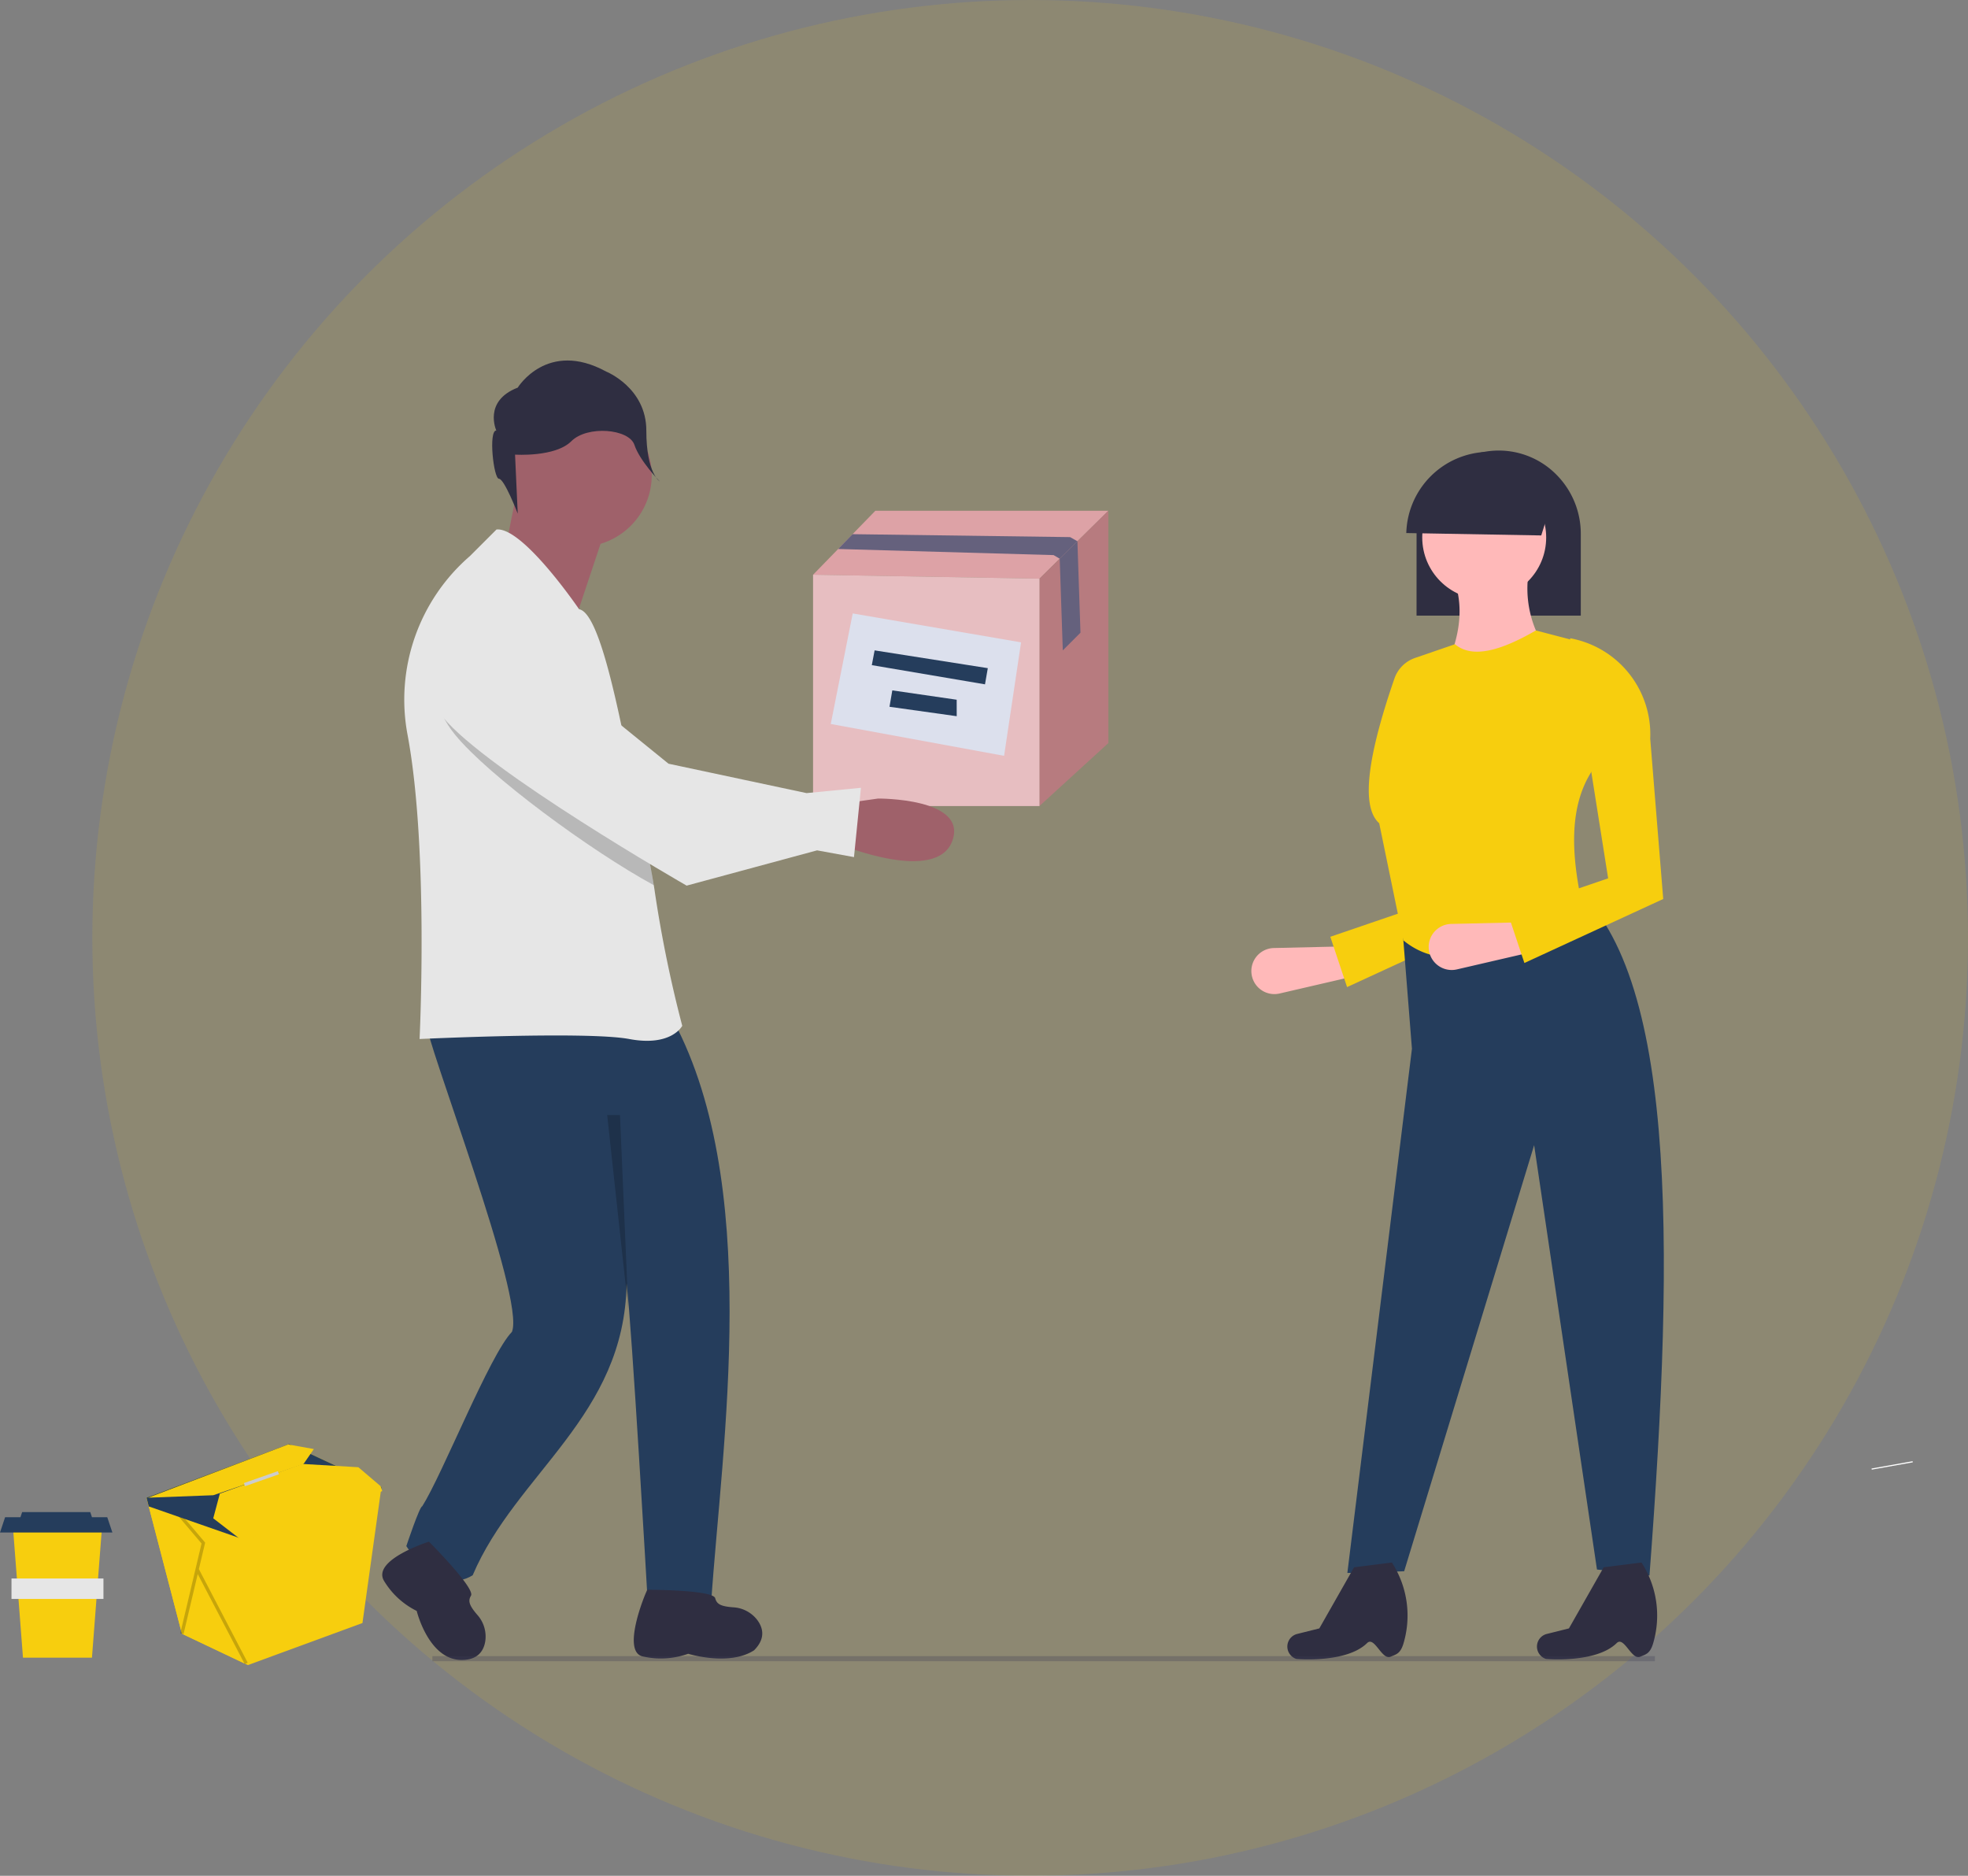 <svg xmlns="http://www.w3.org/2000/svg" width="350.442" height="334" viewBox="0 0 350.442 334">
  <rect x="0" y="0" width="350.442" height="334" fill="#808080" stroke="none"/>
  <g id="Сгруппировать_12319" data-name="Сгруппировать 12319" transform="translate(-208.558 -1502)">
    <circle id="Эллипс_51" data-name="Эллипс 51" cx="167" cy="167" r="167" transform="translate(225 1502)" fill="#f7ce0e" opacity="0.116"/>
    <path id="Контур_7398" data-name="Контур 7398" d="M277.27,44.344l-2.835,14.175,13.23,9.923,6.143-18.428Z" transform="translate(23.956 1542.018)" fill="#9f616a"/>
    <circle id="Эллипс_122" data-name="Эллипс 122" cx="12.758" cy="12.758" r="12.758" transform="translate(299.1 1573.84)" fill="#9f616a"/>
    <path id="Контур_7399" data-name="Контур 7399" d="M341.152,449.883c.058,4.116,17.985,49.926,15.5,55.891-3.924,4.011-12.363,25.358-15.969,31.053-.472,0-2.835,7.088-2.835,7.088s5.67,8.978,11.813,5.2c7.724-18.166,27.068-28.3,27.409-51.975.934,7.479,3.69,55.489,3.69,55.489s-.529.224,11.372,1.365c1.848-27.865,9.4-75.27-7.505-105.053C379.426,446.575,341.152,449.883,341.152,449.883Z" transform="translate(-56.936 1233.381)" fill="#253d5c"/>
    <path id="Контур_7400" data-name="Контур 7400" d="M429.3,675.852c-.552,1.062-4.514,10.868-.909,11.852a14.485,14.485,0,0,0,8.188-.455s7.278,2.274,11.732-.616c2.079-2.079,1.606-3.969.614-5.339a5.787,5.787,0,0,0-4.293-2.314c-2.26-.161-2.978-.58-3.237-1.616C441.013,675.852,429.3,675.852,429.3,675.852Z" transform="translate(-105.477 1109.22)" fill="#2f2e41"/>
    <path id="Контур_7401" data-name="Контур 7401" d="M336.745,657.027s-10.156,3.207-8.018,6.949a14.062,14.062,0,0,0,5.84,5.385s2.118,8.732,8,8.732c2.94,0,3.942-1.67,4.209-3.341a5.787,5.787,0,0,0-1.4-4.672c-1.484-1.712-1.7-2.516-1.146-3.431C345.03,665.312,336.745,657.027,336.745,657.027Z" transform="translate(-51.805 1119.482)" fill="#2f2e41"/>
    <path id="Контур_7402" data-name="Контур 7402" d="M386.534,349.167s-1.892,3.78-9.452,2.361-37.327,0-37.327,0,1.651-33.784-2.129-54.1a33.8,33.8,0,0,1,11.1-31.9l4.726-4.726c4.726-.469,14.706,14.2,14.706,14.2,3.284.55,6.35,14.51,8.966,27.72.155.755.3,1.5.446,2.247,1.205,6.159,2.884,13.014,3.889,19.168.073.437.141.869.2,1.3a224.951,224.951,0,0,0,4.867,23.731Z" transform="translate(-56.482 1335.48)" fill="#e6e6e6"/>
    <path id="Контур_7403" data-name="Контур 7403" d="M372.2,207.125s-2.385-5.248,3.816-7.633c0,0,5.248-8.587,15.743-2.862,0,0,7.156,2.862,7.156,10.5s2.385,9.064,2.385,9.064-3.552-3.644-4.506-6.507-8.374-3.512-11.237-.649-10.018,2.385-10.018,2.385l.477,10.5s-2.385-6.2-3.339-6.2S370.767,207.125,372.2,207.125Z" transform="translate(-75.266 1371.529)" fill="#2f2e41"/>
    <path id="Контур_7404" data-name="Контур 7404" d="M388.356,346.366c-11.272-6.127-29.53-19.564-35.421-26.833-7.765-9.575.705-16.853.705-16.853,9.6-6.059,21.083,14.729,21.083,14.729l9.3,7.542c.155.755.3,1.5.446,2.247C385.673,333.356,387.351,340.211,388.356,346.366Z" transform="translate(-63.376 1313.249)" opacity="0.2"/>
    <path id="Контур_7407" data-name="Контур 7407" d="M316.92,295.362l1.481,34.607-3.755-34.607Z" transform="translate(2.036 1405.182)" opacity="0.2"/>
    <path id="Контур_7408" data-name="Контур 7408" d="M750.887,429.269l-13.445,3.115a4.1,4.1,0,0,1-4.894-2.957h0a4.1,4.1,0,0,1,3.873-5.14l12.987-.3Z" transform="translate(-301.027 1246.519)" fill="#ffb9b9"/>
    <path id="Контур_7409" data-name="Контур 7409" d="M766.309,371.731l-2.986-8.958,17.9-6.115-4.751-41.842h0c8.555,1.555,12.626,8.282,12.244,16.969l2.316,28.552Z" transform="translate(-317.876 1306.03)" fill="#f7ce0e"/>
    <path id="Контур_7410" data-name="Контур 7410" d="M797.079,259.3h29.247V244.76a14.92,14.92,0,0,0-4.284-10.5,14.415,14.415,0,0,0-10.341-4.351,14.646,14.646,0,0,0-14.618,14.465c0,.133,0,.26,0,.389Z" transform="translate(-336.277 1352.317)" fill="#2f2e41"/>
    <path id="Контур_7411" data-name="Контур 7411" d="M823.791,521.514l-9.349-1.073L803.254,444.88,780.11,520.748l-10.116.307,11.5-93.34-1.686-21.3,28.661-9.043C828.764,411.538,828.344,461.59,823.791,521.514Z" transform="translate(-321.512 1261.029)" fill="#253d5c"/>
    <circle id="Эллипс_123" data-name="Эллипс 123" cx="11.035" cy="11.035" r="11.035" transform="translate(461.816 1586.668)" fill="#ffb9b9"/>
    <path id="Контур_7412" data-name="Контур 7412" d="M825.42,290.842l-18.7,4.9c3.15-6.059,4.159-11.714,2.452-16.859l13.181-2.146A19.23,19.23,0,0,0,825.42,290.842Z" transform="translate(-341.533 1326.786)" fill="#ffb9b9"/>
    <path id="Контур_7413" data-name="Контур 7413" d="M816.255,348.607c-10.488,6.67-22.7,14.332-31.726,6.9l-4.292-20.844c-3.411-3.038-1.9-12.413,2.713-25.775a5.911,5.911,0,0,1,3.664-3.66l7.111-2.444c3.151,2.65,8.317,1.07,14.407-2.452l7.05,1.839,3.065,22.99C813.822,331.787,814.595,340.614,816.255,348.607Z" transform="translate(-326.084 1313.928)" fill="#f7ce0e"/>
    <path id="Контур_7414" data-name="Контур 7414" d="M820.3,419.835l-13.445,3.115a4.1,4.1,0,0,1-4.894-2.957h0a4.1,4.1,0,0,1,3.873-5.14l12.987-.3Z" transform="translate(-338.864 1251.662)" fill="#ffb9b9"/>
    <path id="Контур_7415" data-name="Контур 7415" d="M862.627,681.956c-1.57.717-2.885-3.725-4.21-2.423-3.7,3.641-12.592,2.825-12.592,2.825a2.316,2.316,0,0,1-1.46-3.018h0a2.316,2.316,0,0,1,1.607-1.434l3.94-.985,6.187-10.88,6.742-.853.17.279a17.384,17.384,0,0,1,1.863,14.215C864.313,681.477,863.55,681.535,862.627,681.956Z" transform="translate(-361.973 1115.034)" fill="#2f2e41"/>
    <path id="Контур_7416" data-name="Контур 7416" d="M764.913,681.956c-1.57.717-2.886-3.725-4.21-2.423-3.7,3.641-12.593,2.825-12.593,2.825a2.316,2.316,0,0,1-1.46-3.018h0a2.316,2.316,0,0,1,1.607-1.434l3.94-.985,6.186-10.88,6.742-.853.17.279a17.384,17.384,0,0,1,1.863,14.215C766.6,681.477,765.836,681.535,764.913,681.956Z" transform="translate(-308.707 1115.034)" fill="#2f2e41"/>
    <path id="Контур_7417" data-name="Контур 7417" d="M819.881,236.458,817.1,245.3l-24.029-.427a14.854,14.854,0,0,1,26.809-8.416Z" transform="translate(-334.093 1352.041)" fill="#2f2e41"/>
    <path id="Контур_7418" data-name="Контур 7418" d="M835.719,361.21l-2.986-8.958,17.9-6.115-6.772-42.749h0a17.393,17.393,0,0,1,14.265,17.875l2.316,28.552Z" transform="translate(-355.713 1312.26)" fill="#f7ce0e"/>
    <rect id="Прямоугольник_2287" data-name="Прямоугольник 2287" width="7.423" height="0.2" transform="translate(541.825 1763.486) rotate(-10.097)" fill="#fff"/>
    <path id="Контур_7438" data-name="Контур 7438" d="M99.182,431.81l-.012.079-.032.229L95.8,456.035,75.4,463.523l-.32-.153-11.426-5.426-5.908-22.669-.4-1.556.123-.047,25.276-9.5L99.167,431.8Z" transform="translate(177.301 1334.962)" fill="#f7ce0e"/>
    <path id="Контур_7439" data-name="Контур 7439" d="M75.077,474.75l-11.426-5.426L57.339,445.1l.123-.047L73.929,452Z" transform="translate(177.301 1323.582)" fill="#f7ce0e"/>
    <path id="Контур_7440" data-name="Контур 7440" d="M81.051,476.695,72.36,460.04l1.116-4.721-5.257-6.191-.448.38,5.065,5.964-3.783,16.005.572.135,2.529-10.7,8.377,16.053Z" transform="translate(171.613 1321.36)" opacity="0.2"/>
    <path id="Контур_7441" data-name="Контур 7441" d="M99.182,432.1l-.044.015-25.208,8.794-16.185-5.638-.4-1.556.123-.047,25.276-9.5L99.167,431.8l0,.088Z" transform="translate(177.301 1334.962)" fill="#253d5c"/>
    <path id="Контур_7442" data-name="Контур 7442" d="M88.621,445.576l-5.139-3.964,1.174-4.4,14.682-5.285,9.984.587,3.964,3.377.293.881Z" transform="translate(163.049 1330.74)" fill="#f7ce0e"/>
    <path id="Контур_7443" data-name="Контур 7443" d="M57.984,433.794l11.6-.44,6.283-2.133,9.8-3.446,1.832-2.643-4.571-.818Z" transform="translate(176.949 1334.887)" fill="#f7ce0e"/>
    <rect id="Прямоугольник_2290" data-name="Прямоугольник 2290" width="6.409" height="0.587" transform="translate(251.992 1766.077) rotate(-19.337)" fill="#ccc"/>
    <path id="Контур_7444" data-name="Контур 7444" d="M19.1,479.439H6.819L5,455.786H20.921Z" transform="translate(205.832 1317.731)" fill="#f7ce0e"/>
    <rect id="Прямоугольник_2291" data-name="Прямоугольник 2291" width="16.375" height="3.639" transform="translate(210.605 1783.069)" fill="#e6e6e6"/>
    <path id="Контур_7445" data-name="Контур 7445" d="M19.1,451.7H16.375l-.3-.91H3.942l-.3.91H.91L0,454.425H20.014Z" transform="translate(208.558 1320.456)" fill="#253d5c"/>
    <rect id="Прямоугольник_2292" data-name="Прямоугольник 2292" width="217.697" height="0.91" transform="translate(285.553 1796.891)" fill="#3f3d56" opacity="0.299"/>
    <g id="Сгруппировать_12318" data-name="Сгруппировать 12318">
      <path id="Контур_7526" data-name="Контур 7526" d="M396.384,405.42l-12.263,12.093-40.312-.7,11.084-11.389Z" transform="translate(9.533 1187.527)" fill="#dda2a6"/>
      <path id="Контур_7527" data-name="Контур 7527" d="M463.143,446.789V405.42L450.88,417.513v40.481Z" transform="translate(-57.225 1187.527)" fill="#b77b7f"/>
      <path id="Контур_7528" data-name="Контур 7528" d="M343.81,435.67v41.185h40.312V436.374Z" transform="translate(9.533 1168.666)" fill="#dda2a6"/>
      <path id="Контур_7529" data-name="Контур 7529" d="M343.81,435.67v41.185h40.312V436.374Z" transform="translate(9.533 1168.666)" fill="#fff" opacity="0.3"/>
      <path id="Контур_7530" data-name="Контур 7530" d="M386.059,459.127l-29.98-5.147-3.908,19.683,30.865,5.67Z" transform="translate(4.321 1157.25)" fill="#dce0ed"/>
      <path id="Контур_7531" data-name="Контур 7531" d="M392.238,474.616l-20.154-3.166-.5,2.628,20.154,3.419Z" transform="translate(-7.782 1146.357)" fill="#253d5c"/>
      <path id="Контур_7532" data-name="Контур 7532" d="M391.909,492.034l-11.464-1.664-.5,2.918,11.969,1.679Z" transform="translate(-12.994 1134.56)" fill="#253d5c"/>
      <path id="Контур_7533" data-name="Контур 7533" d="M464.157,436.117l-.546-16.287-3.151,3.11.55,16.325Z" transform="translate(-63.199 1178.542)" fill="#65617d"/>
      <path id="Контур_7534" data-name="Контур 7534" d="M358.228,416.49l38.738.523,1.3.734-3.151,3.11-1.088-.64-38.369-1.088Z" transform="translate(2.144 1180.625)" fill="#65617d"/>
    </g>
    <path id="Контур_7405" data-name="Контур 7405" d="M508.706,374.5s16.758,6.8,19.516-.844-13.23-7.516-13.23-7.516l-6.277.889Z" transform="translate(-150.077 1278.05)" fill="#9f616a"/>
    <path id="Контур_7406" data-name="Контур 7406" d="M348.92,295.706s-8.466,7.282-.707,16.854,43.418,30.024,43.418,30.024l23.228-6.279,6.573,1.2,1.239-12.341-9.684.945-24.582-5.234-15.675-12.719S358.52,289.651,348.92,295.706Z" transform="translate(-60.804 1317.111)" fill="#e6e6e6"/>
  </g>
</svg>
